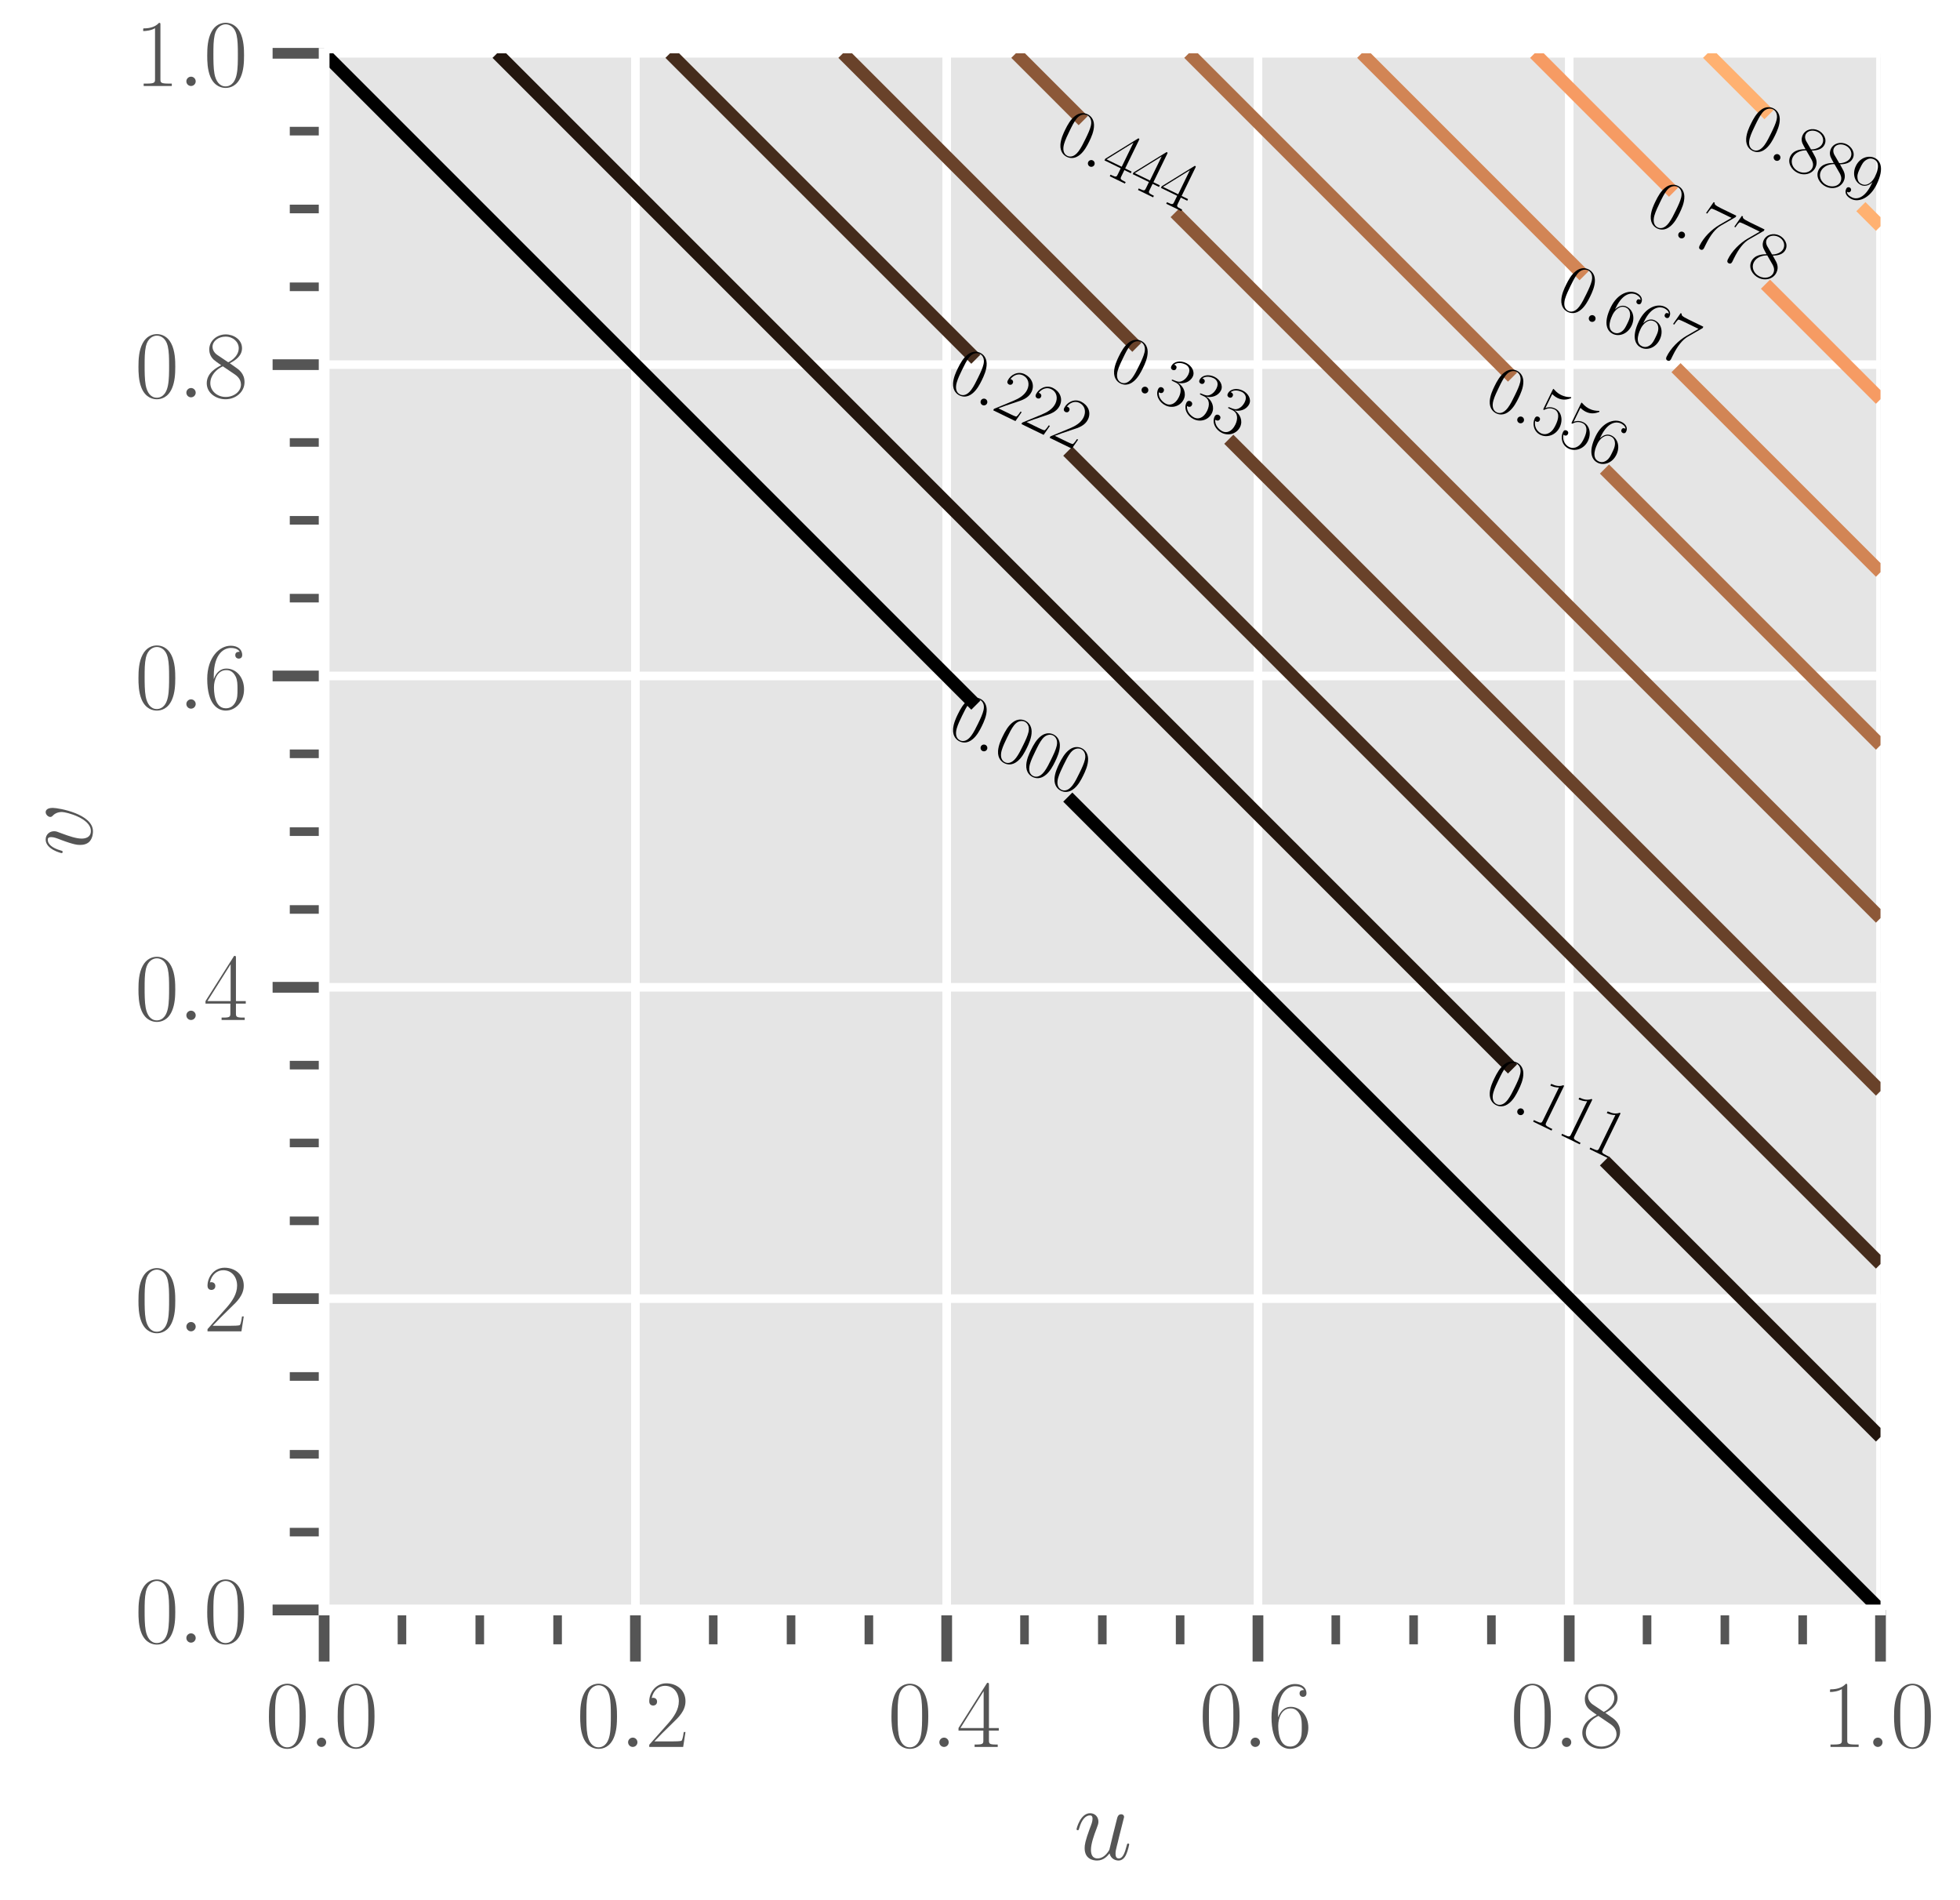 <?xml version="1.0" encoding="utf-8" standalone="no"?>
<!DOCTYPE svg PUBLIC "-//W3C//DTD SVG 1.1//EN"
  "http://www.w3.org/Graphics/SVG/1.1/DTD/svg11.dtd">
<svg xmlns:xlink="http://www.w3.org/1999/xlink" width="342.291pt" height="331.761pt" viewBox="0 0 342.291 331.761" xmlns="http://www.w3.org/2000/svg" version="1.1">
 <defs>
  <style type="text/css">*{stroke-linejoin: round; stroke-linecap: butt}</style>
 </defs>
 <g id="figure_1">
  <g id="patch_1">
   <path d="M 0 331.761 
L 342.291 331.761 
L 342.291 0 
L 0 0 
z
" style="fill: #ffffff"/>
  </g>
  <g id="axes_1">
   <g id="patch_2">
    <path d="M 56.608 281.108 
L 328.408 281.108 
L 328.408 9.308 
L 56.608 9.308 
z
" style="fill: #e5e5e5"/>
   </g>
   <g id="matplotlib.axis_1">
    <g id="xtick_1">
     <g id="line2d_1">
      <path d="M 56.608 281.108 
L 56.608 9.308 
" clip-path="url(#pbfb57b8ebc)" style="fill: none; stroke: #ffffff; stroke-width: 1.5; stroke-linecap: square"/>
     </g>
     <g id="line2d_2">
      <defs>
       <path id="m33207bd5dc" d="M 0 0 
L 0 9 
" style="stroke: #555555; stroke-width: 1.875"/>
      </defs>
      <g>
       <use xlink:href="#m33207bd5dc" x="56.608" y="281.108" style="fill: #555555; stroke: #555555; stroke-width: 1.875"/>
      </g>
     </g>
     <g id="text_1">
      <!-- $\mathdefault{0.0}$ -->
      <g style="fill: #555555" transform="translate(46.325 305.023)scale(0.165 -0.165)">
       <defs>
        <path id="CMR17-30" d="M 2688 2025 
C 2688 2416 2682 3080 2413 3591 
C 2176 4039 1798 4198 1466 4198 
C 1158 4198 768 4058 525 3597 
C 269 3118 243 2524 243 2025 
C 243 1661 250 1106 448 619 
C 723 -39 1216 -128 1466 -128 
C 1760 -128 2208 -7 2470 600 
C 2662 1042 2688 1559 2688 2025 
z
M 1466 -26 
C 1056 -26 813 325 723 812 
C 653 1188 653 1738 653 2096 
C 653 2588 653 2997 736 3387 
C 858 3929 1216 4096 1466 4096 
C 1728 4096 2067 3923 2189 3400 
C 2272 3036 2278 2607 2278 2096 
C 2278 1680 2278 1169 2202 792 
C 2067 95 1690 -26 1466 -26 
z
" transform="scale(0.016)"/>
        <path id="CMMI12-3a" d="M 1178 307 
C 1178 492 1024 619 870 619 
C 685 619 557 466 557 313 
C 557 128 710 0 864 0 
C 1050 0 1178 153 1178 307 
z
" transform="scale(0.016)"/>
       </defs>
       <use xlink:href="#CMR17-30" transform="scale(0.996)"/>
       <use xlink:href="#CMMI12-3a" transform="translate(45.69 0)scale(0.996)"/>
       <use xlink:href="#CMR17-30" transform="translate(72.788 0)scale(0.996)"/>
      </g>
     </g>
    </g>
    <g id="xtick_2">
     <g id="line2d_3">
      <path d="M 110.968 281.108 
L 110.968 9.308 
" clip-path="url(#pbfb57b8ebc)" style="fill: none; stroke: #ffffff; stroke-width: 1.5; stroke-linecap: square"/>
     </g>
     <g id="line2d_4">
      <g>
       <use xlink:href="#m33207bd5dc" x="110.968" y="281.108" style="fill: #555555; stroke: #555555; stroke-width: 1.875"/>
      </g>
     </g>
     <g id="text_2">
      <!-- $\mathdefault{0.2}$ -->
      <g style="fill: #555555" transform="translate(100.685 305.023)scale(0.165 -0.165)">
       <defs>
        <path id="CMR17-32" d="M 2669 989 
L 2554 989 
C 2490 536 2438 459 2413 420 
C 2381 369 1920 369 1830 369 
L 602 369 
C 832 619 1280 1072 1824 1597 
C 2214 1967 2669 2402 2669 3035 
C 2669 3790 2067 4224 1395 4224 
C 691 4224 262 3604 262 3030 
C 262 2780 448 2748 525 2748 
C 589 2748 781 2787 781 3010 
C 781 3207 614 3264 525 3264 
C 486 3264 448 3258 422 3245 
C 544 3790 915 4058 1306 4058 
C 1862 4058 2227 3617 2227 3035 
C 2227 2479 1901 2000 1536 1584 
L 262 146 
L 262 0 
L 2515 0 
L 2669 989 
z
" transform="scale(0.016)"/>
       </defs>
       <use xlink:href="#CMR17-30" transform="scale(0.996)"/>
       <use xlink:href="#CMMI12-3a" transform="translate(45.69 0)scale(0.996)"/>
       <use xlink:href="#CMR17-32" transform="translate(72.788 0)scale(0.996)"/>
      </g>
     </g>
    </g>
    <g id="xtick_3">
     <g id="line2d_5">
      <path d="M 165.328 281.108 
L 165.328 9.308 
" clip-path="url(#pbfb57b8ebc)" style="fill: none; stroke: #ffffff; stroke-width: 1.5; stroke-linecap: square"/>
     </g>
     <g id="line2d_6">
      <g>
       <use xlink:href="#m33207bd5dc" x="165.328" y="281.108" style="fill: #555555; stroke: #555555; stroke-width: 1.875"/>
      </g>
     </g>
     <g id="text_3">
      <!-- $\mathdefault{0.4}$ -->
      <g style="fill: #555555" transform="translate(155.045 305.023)scale(0.165 -0.165)">
       <defs>
        <path id="CMR17-34" d="M 2150 4122 
C 2150 4256 2144 4256 2029 4256 
L 128 1254 
L 128 1088 
L 1779 1088 
L 1779 457 
C 1779 224 1766 160 1318 160 
L 1197 160 
L 1197 0 
C 1402 0 1747 0 1965 0 
C 2182 0 2528 0 2733 0 
L 2733 160 
L 2611 160 
C 2163 160 2150 224 2150 457 
L 2150 1088 
L 2803 1088 
L 2803 1254 
L 2150 1254 
L 2150 4122 
z
M 1798 3703 
L 1798 1254 
L 256 1254 
L 1798 3703 
z
" transform="scale(0.016)"/>
       </defs>
       <use xlink:href="#CMR17-30" transform="scale(0.996)"/>
       <use xlink:href="#CMMI12-3a" transform="translate(45.69 0)scale(0.996)"/>
       <use xlink:href="#CMR17-34" transform="translate(72.788 0)scale(0.996)"/>
      </g>
     </g>
    </g>
    <g id="xtick_4">
     <g id="line2d_7">
      <path d="M 219.688 281.108 
L 219.688 9.308 
" clip-path="url(#pbfb57b8ebc)" style="fill: none; stroke: #ffffff; stroke-width: 1.5; stroke-linecap: square"/>
     </g>
     <g id="line2d_8">
      <g>
       <use xlink:href="#m33207bd5dc" x="219.688" y="281.108" style="fill: #555555; stroke: #555555; stroke-width: 1.875"/>
      </g>
     </g>
     <g id="text_4">
      <!-- $\mathdefault{0.6}$ -->
      <g style="fill: #555555" transform="translate(209.405 305.023)scale(0.165 -0.165)">
       <defs>
        <path id="CMR17-36" d="M 678 2176 
C 678 3690 1395 4032 1811 4032 
C 1946 4032 2272 4009 2400 3776 
C 2298 3776 2106 3776 2106 3553 
C 2106 3381 2246 3323 2336 3323 
C 2394 3323 2566 3348 2566 3560 
C 2566 3954 2246 4179 1805 4179 
C 1043 4179 243 3390 243 1984 
C 243 253 966 -128 1478 -128 
C 2099 -128 2688 427 2688 1283 
C 2688 2081 2170 2662 1517 2662 
C 1126 2662 838 2407 678 1960 
L 678 2176 
z
M 1478 25 
C 691 25 691 1200 691 1436 
C 691 1896 909 2560 1504 2560 
C 1613 2560 1926 2560 2138 2120 
C 2253 1870 2253 1609 2253 1289 
C 2253 944 2253 690 2118 434 
C 1978 171 1773 25 1478 25 
z
" transform="scale(0.016)"/>
       </defs>
       <use xlink:href="#CMR17-30" transform="scale(0.996)"/>
       <use xlink:href="#CMMI12-3a" transform="translate(45.69 0)scale(0.996)"/>
       <use xlink:href="#CMR17-36" transform="translate(72.788 0)scale(0.996)"/>
      </g>
     </g>
    </g>
    <g id="xtick_5">
     <g id="line2d_9">
      <path d="M 274.048 281.108 
L 274.048 9.308 
" clip-path="url(#pbfb57b8ebc)" style="fill: none; stroke: #ffffff; stroke-width: 1.5; stroke-linecap: square"/>
     </g>
     <g id="line2d_10">
      <g>
       <use xlink:href="#m33207bd5dc" x="274.048" y="281.108" style="fill: #555555; stroke: #555555; stroke-width: 1.875"/>
      </g>
     </g>
     <g id="text_5">
      <!-- $\mathdefault{0.8}$ -->
      <g style="fill: #555555" transform="translate(263.765 305.023)scale(0.165 -0.165)">
       <defs>
        <path id="CMR17-38" d="M 1741 2264 
C 2144 2467 2554 2773 2554 3263 
C 2554 3841 1990 4179 1472 4179 
C 890 4179 378 3759 378 3180 
C 378 3021 416 2747 666 2505 
C 730 2442 998 2251 1171 2130 
C 883 1983 211 1634 211 934 
C 211 279 838 -128 1459 -128 
C 2144 -128 2720 362 2720 1010 
C 2720 1590 2330 1857 2074 2029 
L 1741 2264 
z
M 902 2822 
C 851 2854 595 3051 595 3351 
C 595 3739 998 4032 1459 4032 
C 1965 4032 2336 3676 2336 3262 
C 2336 2669 1670 2331 1638 2331 
C 1632 2331 1626 2331 1574 2370 
L 902 2822 
z
M 2080 1519 
C 2176 1449 2483 1240 2483 851 
C 2483 381 2010 25 1472 25 
C 890 25 448 438 448 940 
C 448 1443 838 1862 1280 2060 
L 2080 1519 
z
" transform="scale(0.016)"/>
       </defs>
       <use xlink:href="#CMR17-30" transform="scale(0.996)"/>
       <use xlink:href="#CMMI12-3a" transform="translate(45.69 0)scale(0.996)"/>
       <use xlink:href="#CMR17-38" transform="translate(72.788 0)scale(0.996)"/>
      </g>
     </g>
    </g>
    <g id="xtick_6">
     <g id="line2d_11">
      <path d="M 328.408 281.108 
L 328.408 9.308 
" clip-path="url(#pbfb57b8ebc)" style="fill: none; stroke: #ffffff; stroke-width: 1.5; stroke-linecap: square"/>
     </g>
     <g id="line2d_12">
      <g>
       <use xlink:href="#m33207bd5dc" x="328.408" y="281.108" style="fill: #555555; stroke: #555555; stroke-width: 1.875"/>
      </g>
     </g>
     <g id="text_6">
      <!-- $\mathdefault{1.0}$ -->
      <g style="fill: #555555" transform="translate(318.125 305.023)scale(0.165 -0.165)">
       <defs>
        <path id="CMR17-31" d="M 1702 4058 
C 1702 4192 1696 4192 1606 4192 
C 1357 3916 979 3827 621 3827 
C 602 3827 570 3827 563 3808 
C 557 3795 557 3782 557 3648 
C 755 3648 1088 3686 1344 3839 
L 1344 461 
C 1344 236 1331 160 781 160 
L 589 160 
L 589 0 
C 896 0 1216 0 1523 0 
C 1830 0 2150 0 2458 0 
L 2458 160 
L 2266 160 
C 1715 160 1702 230 1702 458 
L 1702 4058 
z
" transform="scale(0.016)"/>
       </defs>
       <use xlink:href="#CMR17-31" transform="scale(0.996)"/>
       <use xlink:href="#CMMI12-3a" transform="translate(45.69 0)scale(0.996)"/>
       <use xlink:href="#CMR17-30" transform="translate(72.788 0)scale(0.996)"/>
      </g>
     </g>
    </g>
    <g id="xtick_7">
     <g id="line2d_13">
      <defs>
       <path id="m954b96b080" d="M 0 0 
L 0 6 
" style="stroke: #555555; stroke-width: 1.5"/>
      </defs>
      <g>
       <use xlink:href="#m954b96b080" x="70.198" y="281.108" style="fill: #555555; stroke: #555555; stroke-width: 1.5"/>
      </g>
     </g>
    </g>
    <g id="xtick_8">
     <g id="line2d_14">
      <g>
       <use xlink:href="#m954b96b080" x="83.788" y="281.108" style="fill: #555555; stroke: #555555; stroke-width: 1.5"/>
      </g>
     </g>
    </g>
    <g id="xtick_9">
     <g id="line2d_15">
      <g>
       <use xlink:href="#m954b96b080" x="97.378" y="281.108" style="fill: #555555; stroke: #555555; stroke-width: 1.5"/>
      </g>
     </g>
    </g>
    <g id="xtick_10">
     <g id="line2d_16">
      <g>
       <use xlink:href="#m954b96b080" x="124.558" y="281.108" style="fill: #555555; stroke: #555555; stroke-width: 1.5"/>
      </g>
     </g>
    </g>
    <g id="xtick_11">
     <g id="line2d_17">
      <g>
       <use xlink:href="#m954b96b080" x="138.148" y="281.108" style="fill: #555555; stroke: #555555; stroke-width: 1.5"/>
      </g>
     </g>
    </g>
    <g id="xtick_12">
     <g id="line2d_18">
      <g>
       <use xlink:href="#m954b96b080" x="151.738" y="281.108" style="fill: #555555; stroke: #555555; stroke-width: 1.5"/>
      </g>
     </g>
    </g>
    <g id="xtick_13">
     <g id="line2d_19">
      <g>
       <use xlink:href="#m954b96b080" x="178.918" y="281.108" style="fill: #555555; stroke: #555555; stroke-width: 1.5"/>
      </g>
     </g>
    </g>
    <g id="xtick_14">
     <g id="line2d_20">
      <g>
       <use xlink:href="#m954b96b080" x="192.508" y="281.108" style="fill: #555555; stroke: #555555; stroke-width: 1.5"/>
      </g>
     </g>
    </g>
    <g id="xtick_15">
     <g id="line2d_21">
      <g>
       <use xlink:href="#m954b96b080" x="206.098" y="281.108" style="fill: #555555; stroke: #555555; stroke-width: 1.5"/>
      </g>
     </g>
    </g>
    <g id="xtick_16">
     <g id="line2d_22">
      <g>
       <use xlink:href="#m954b96b080" x="233.278" y="281.108" style="fill: #555555; stroke: #555555; stroke-width: 1.5"/>
      </g>
     </g>
    </g>
    <g id="xtick_17">
     <g id="line2d_23">
      <g>
       <use xlink:href="#m954b96b080" x="246.868" y="281.108" style="fill: #555555; stroke: #555555; stroke-width: 1.5"/>
      </g>
     </g>
    </g>
    <g id="xtick_18">
     <g id="line2d_24">
      <g>
       <use xlink:href="#m954b96b080" x="260.458" y="281.108" style="fill: #555555; stroke: #555555; stroke-width: 1.5"/>
      </g>
     </g>
    </g>
    <g id="xtick_19">
     <g id="line2d_25">
      <g>
       <use xlink:href="#m954b96b080" x="287.638" y="281.108" style="fill: #555555; stroke: #555555; stroke-width: 1.5"/>
      </g>
     </g>
    </g>
    <g id="xtick_20">
     <g id="line2d_26">
      <g>
       <use xlink:href="#m954b96b080" x="301.228" y="281.108" style="fill: #555555; stroke: #555555; stroke-width: 1.5"/>
      </g>
     </g>
    </g>
    <g id="xtick_21">
     <g id="line2d_27">
      <g>
       <use xlink:href="#m954b96b080" x="314.818" y="281.108" style="fill: #555555; stroke: #555555; stroke-width: 1.5"/>
      </g>
     </g>
    </g>
    <g id="text_7">
     <!-- $u$ -->
     <g style="fill: #555555" transform="translate(187.511 324.673)scale(0.18 -0.18)">
      <defs>
       <path id="CMMI12-75" d="M 2182 370 
C 2266 13 2573 -64 2726 -64 
C 2931 -64 3085 70 3187 287 
C 3296 517 3379 894 3379 913 
C 3379 945 3354 971 3315 971 
C 3258 971 3251 939 3226 843 
C 3110 402 2995 64 2739 64 
C 2547 64 2547 275 2547 358 
C 2547 505 2566 568 2630 837 
C 2675 1009 2720 1181 2758 1360 
L 3021 2401 
C 3066 2561 3066 2574 3066 2593 
C 3066 2689 2989 2753 2893 2753 
C 2707 2753 2662 2593 2624 2433 
C 2560 2184 2214 811 2170 588 
C 2163 588 1914 64 1446 64 
C 1114 64 1050 351 1050 588 
C 1050 952 1229 1462 1395 1890 
C 1472 2095 1504 2178 1504 2305 
C 1504 2580 1306 2816 998 2816 
C 410 2816 173 1890 173 1839 
C 173 1814 198 1782 243 1782 
C 301 1782 307 1807 333 1896 
C 486 2441 736 2682 979 2682 
C 1043 2682 1146 2682 1146 2478 
C 1146 2312 1075 2127 979 1884 
C 698 1124 666 881 666 690 
C 666 38 1158 -64 1421 -64 
C 1830 -64 2054 217 2182 370 
z
" transform="scale(0.016)"/>
      </defs>
      <use xlink:href="#CMMI12-75" transform="scale(0.996)"/>
     </g>
    </g>
   </g>
   <g id="matplotlib.axis_2">
    <g id="ytick_1">
     <g id="line2d_28">
      <path d="M 56.608 281.108 
L 328.408 281.108 
" clip-path="url(#pbfb57b8ebc)" style="fill: none; stroke: #ffffff; stroke-width: 1.5; stroke-linecap: square"/>
     </g>
     <g id="line2d_29">
      <defs>
       <path id="md00095a59e" d="M 0 0 
L -9 0 
" style="stroke: #555555; stroke-width: 1.875"/>
      </defs>
      <g>
       <use xlink:href="#md00095a59e" x="56.608" y="281.108" style="fill: #555555; stroke: #555555; stroke-width: 1.875"/>
      </g>
     </g>
     <g id="text_8">
      <!-- $\mathdefault{0.0}$ -->
      <g style="fill: #555555" transform="translate(23.541 286.816)scale(0.165 -0.165)">
       <use xlink:href="#CMR17-30" transform="scale(0.996)"/>
       <use xlink:href="#CMMI12-3a" transform="translate(45.69 0)scale(0.996)"/>
       <use xlink:href="#CMR17-30" transform="translate(72.788 0)scale(0.996)"/>
      </g>
     </g>
    </g>
    <g id="ytick_2">
     <g id="line2d_30">
      <path d="M 56.608 226.748 
L 328.408 226.748 
" clip-path="url(#pbfb57b8ebc)" style="fill: none; stroke: #ffffff; stroke-width: 1.5; stroke-linecap: square"/>
     </g>
     <g id="line2d_31">
      <g>
       <use xlink:href="#md00095a59e" x="56.608" y="226.748" style="fill: #555555; stroke: #555555; stroke-width: 1.875"/>
      </g>
     </g>
     <g id="text_9">
      <!-- $\mathdefault{0.2}$ -->
      <g style="fill: #555555" transform="translate(23.541 232.456)scale(0.165 -0.165)">
       <use xlink:href="#CMR17-30" transform="scale(0.996)"/>
       <use xlink:href="#CMMI12-3a" transform="translate(45.69 0)scale(0.996)"/>
       <use xlink:href="#CMR17-32" transform="translate(72.788 0)scale(0.996)"/>
      </g>
     </g>
    </g>
    <g id="ytick_3">
     <g id="line2d_32">
      <path d="M 56.608 172.388 
L 328.408 172.388 
" clip-path="url(#pbfb57b8ebc)" style="fill: none; stroke: #ffffff; stroke-width: 1.5; stroke-linecap: square"/>
     </g>
     <g id="line2d_33">
      <g>
       <use xlink:href="#md00095a59e" x="56.608" y="172.388" style="fill: #555555; stroke: #555555; stroke-width: 1.875"/>
      </g>
     </g>
     <g id="text_10">
      <!-- $\mathdefault{0.4}$ -->
      <g style="fill: #555555" transform="translate(23.541 178.096)scale(0.165 -0.165)">
       <use xlink:href="#CMR17-30" transform="scale(0.996)"/>
       <use xlink:href="#CMMI12-3a" transform="translate(45.69 0)scale(0.996)"/>
       <use xlink:href="#CMR17-34" transform="translate(72.788 0)scale(0.996)"/>
      </g>
     </g>
    </g>
    <g id="ytick_4">
     <g id="line2d_34">
      <path d="M 56.608 118.028 
L 328.408 118.028 
" clip-path="url(#pbfb57b8ebc)" style="fill: none; stroke: #ffffff; stroke-width: 1.5; stroke-linecap: square"/>
     </g>
     <g id="line2d_35">
      <g>
       <use xlink:href="#md00095a59e" x="56.608" y="118.028" style="fill: #555555; stroke: #555555; stroke-width: 1.875"/>
      </g>
     </g>
     <g id="text_11">
      <!-- $\mathdefault{0.6}$ -->
      <g style="fill: #555555" transform="translate(23.541 123.736)scale(0.165 -0.165)">
       <use xlink:href="#CMR17-30" transform="scale(0.996)"/>
       <use xlink:href="#CMMI12-3a" transform="translate(45.69 0)scale(0.996)"/>
       <use xlink:href="#CMR17-36" transform="translate(72.788 0)scale(0.996)"/>
      </g>
     </g>
    </g>
    <g id="ytick_5">
     <g id="line2d_36">
      <path d="M 56.608 63.668 
L 328.408 63.668 
" clip-path="url(#pbfb57b8ebc)" style="fill: none; stroke: #ffffff; stroke-width: 1.5; stroke-linecap: square"/>
     </g>
     <g id="line2d_37">
      <g>
       <use xlink:href="#md00095a59e" x="56.608" y="63.668" style="fill: #555555; stroke: #555555; stroke-width: 1.875"/>
      </g>
     </g>
     <g id="text_12">
      <!-- $\mathdefault{0.8}$ -->
      <g style="fill: #555555" transform="translate(23.541 69.376)scale(0.165 -0.165)">
       <use xlink:href="#CMR17-30" transform="scale(0.996)"/>
       <use xlink:href="#CMMI12-3a" transform="translate(45.69 0)scale(0.996)"/>
       <use xlink:href="#CMR17-38" transform="translate(72.788 0)scale(0.996)"/>
      </g>
     </g>
    </g>
    <g id="ytick_6">
     <g id="line2d_38">
      <path d="M 56.608 9.308 
L 328.408 9.308 
" clip-path="url(#pbfb57b8ebc)" style="fill: none; stroke: #ffffff; stroke-width: 1.5; stroke-linecap: square"/>
     </g>
     <g id="line2d_39">
      <g>
       <use xlink:href="#md00095a59e" x="56.608" y="9.308" style="fill: #555555; stroke: #555555; stroke-width: 1.875"/>
      </g>
     </g>
     <g id="text_13">
      <!-- $\mathdefault{1.0}$ -->
      <g style="fill: #555555" transform="translate(23.541 15.016)scale(0.165 -0.165)">
       <use xlink:href="#CMR17-31" transform="scale(0.996)"/>
       <use xlink:href="#CMMI12-3a" transform="translate(45.69 0)scale(0.996)"/>
       <use xlink:href="#CMR17-30" transform="translate(72.788 0)scale(0.996)"/>
      </g>
     </g>
    </g>
    <g id="ytick_7">
     <g id="line2d_40">
      <defs>
       <path id="m062839cc76" d="M 0 0 
L -6 0 
" style="stroke: #555555; stroke-width: 1.5"/>
      </defs>
      <g>
       <use xlink:href="#m062839cc76" x="56.608" y="267.518" style="fill: #555555; stroke: #555555; stroke-width: 1.5"/>
      </g>
     </g>
    </g>
    <g id="ytick_8">
     <g id="line2d_41">
      <g>
       <use xlink:href="#m062839cc76" x="56.608" y="253.928" style="fill: #555555; stroke: #555555; stroke-width: 1.5"/>
      </g>
     </g>
    </g>
    <g id="ytick_9">
     <g id="line2d_42">
      <g>
       <use xlink:href="#m062839cc76" x="56.608" y="240.338" style="fill: #555555; stroke: #555555; stroke-width: 1.5"/>
      </g>
     </g>
    </g>
    <g id="ytick_10">
     <g id="line2d_43">
      <g>
       <use xlink:href="#m062839cc76" x="56.608" y="213.158" style="fill: #555555; stroke: #555555; stroke-width: 1.5"/>
      </g>
     </g>
    </g>
    <g id="ytick_11">
     <g id="line2d_44">
      <g>
       <use xlink:href="#m062839cc76" x="56.608" y="199.568" style="fill: #555555; stroke: #555555; stroke-width: 1.5"/>
      </g>
     </g>
    </g>
    <g id="ytick_12">
     <g id="line2d_45">
      <g>
       <use xlink:href="#m062839cc76" x="56.608" y="185.978" style="fill: #555555; stroke: #555555; stroke-width: 1.5"/>
      </g>
     </g>
    </g>
    <g id="ytick_13">
     <g id="line2d_46">
      <g>
       <use xlink:href="#m062839cc76" x="56.608" y="158.798" style="fill: #555555; stroke: #555555; stroke-width: 1.5"/>
      </g>
     </g>
    </g>
    <g id="ytick_14">
     <g id="line2d_47">
      <g>
       <use xlink:href="#m062839cc76" x="56.608" y="145.208" style="fill: #555555; stroke: #555555; stroke-width: 1.5"/>
      </g>
     </g>
    </g>
    <g id="ytick_15">
     <g id="line2d_48">
      <g>
       <use xlink:href="#m062839cc76" x="56.608" y="131.618" style="fill: #555555; stroke: #555555; stroke-width: 1.5"/>
      </g>
     </g>
    </g>
    <g id="ytick_16">
     <g id="line2d_49">
      <g>
       <use xlink:href="#m062839cc76" x="56.608" y="104.438" style="fill: #555555; stroke: #555555; stroke-width: 1.5"/>
      </g>
     </g>
    </g>
    <g id="ytick_17">
     <g id="line2d_50">
      <g>
       <use xlink:href="#m062839cc76" x="56.608" y="90.848" style="fill: #555555; stroke: #555555; stroke-width: 1.5"/>
      </g>
     </g>
    </g>
    <g id="ytick_18">
     <g id="line2d_51">
      <g>
       <use xlink:href="#m062839cc76" x="56.608" y="77.258" style="fill: #555555; stroke: #555555; stroke-width: 1.5"/>
      </g>
     </g>
    </g>
    <g id="ytick_19">
     <g id="line2d_52">
      <g>
       <use xlink:href="#m062839cc76" x="56.608" y="50.078" style="fill: #555555; stroke: #555555; stroke-width: 1.5"/>
      </g>
     </g>
    </g>
    <g id="ytick_20">
     <g id="line2d_53">
      <g>
       <use xlink:href="#m062839cc76" x="56.608" y="36.488" style="fill: #555555; stroke: #555555; stroke-width: 1.5"/>
      </g>
     </g>
    </g>
    <g id="ytick_21">
     <g id="line2d_54">
      <g>
       <use xlink:href="#m062839cc76" x="56.608" y="22.898" style="fill: #555555; stroke: #555555; stroke-width: 1.5"/>
      </g>
     </g>
    </g>
    <g id="text_14">
     <!-- $v$ -->
     <g style="fill: #555555" transform="translate(16.053 149.452)rotate(-90)scale(0.18 -0.18)">
      <defs>
       <path id="CMMI12-76" d="M 2925 2389 
C 2925 2791 2720 2816 2669 2816 
C 2515 2816 2374 2663 2374 2535 
C 2374 2459 2419 2414 2445 2389 
C 2509 2331 2675 2159 2675 1827 
C 2675 1558 2291 64 1523 64 
C 1133 64 1056 390 1056 626 
C 1056 945 1203 1392 1376 1852 
C 1478 2114 1504 2178 1504 2305 
C 1504 2574 1312 2816 998 2816 
C 410 2816 173 1890 173 1839 
C 173 1814 198 1782 243 1782 
C 301 1782 307 1807 333 1897 
C 486 2446 736 2689 979 2689 
C 1037 2689 1146 2689 1146 2478 
C 1146 2312 1075 2127 979 1884 
C 672 1067 672 869 672 715 
C 672 575 691 313 890 134 
C 1120 -64 1440 -64 1498 -64 
C 2560 -64 2925 2024 2925 2389 
z
" transform="scale(0.016)"/>
      </defs>
      <use xlink:href="#CMMI12-76" transform="scale(0.996)"/>
     </g>
    </g>
   </g>
   <g id="PathCollection_1">
    <path d="M 56.608 9.308 
L 65.981 18.68 
L 75.353 28.053 
L 84.725 37.425 
L 94.098 46.797 
L 103.47 56.17 
L 112.843 65.542 
L 122.215 74.915 
L 131.587 84.287 
L 140.96 93.659 
L 150.332 103.032 
L 159.705 112.404 
L 169.077 121.777 
L 170.422 123.121 
" clip-path="url(#pbfb57b8ebc)" style="fill: none; stroke: #000000; stroke-width: 2.25"/>
    <path d="M 186.477 139.177 
L 187.822 140.522 
L 197.194 149.894 
L 206.567 159.266 
L 215.939 168.639 
L 225.312 178.011 
L 234.684 187.384 
L 244.056 196.756 
L 253.429 206.128 
L 262.801 215.501 
L 272.174 224.873 
L 281.546 234.246 
L 290.918 243.618 
L 300.291 252.991 
L 309.663 262.363 
L 319.036 271.735 
L 328.408 281.108 
" clip-path="url(#pbfb57b8ebc)" style="fill: none; stroke: #000000; stroke-width: 2.25"/>
   </g>
   <g id="PathCollection_2">
    <path d="M 86.808 9.308 
L 94.098 16.597 
L 96.181 18.68 
L 103.47 25.97 
L 105.553 28.053 
L 112.843 35.342 
L 114.925 37.425 
L 122.215 44.715 
L 124.298 46.797 
L 131.587 54.087 
L 133.67 56.17 
L 140.96 63.459 
L 143.043 65.542 
L 150.332 72.832 
L 152.415 74.915 
L 159.705 82.204 
L 161.787 84.287 
L 169.077 91.577 
L 171.16 93.659 
L 178.449 100.949 
L 180.532 103.032 
L 187.822 110.322 
L 189.905 112.404 
L 197.194 119.694 
L 199.277 121.777 
L 206.567 129.066 
L 208.649 131.149 
L 215.939 138.439 
L 218.022 140.522 
L 225.312 147.811 
L 227.394 149.894 
L 234.684 157.184 
L 236.767 159.266 
L 244.056 166.556 
L 246.139 168.639 
L 253.429 175.928 
L 255.512 178.011 
L 262.801 185.301 
L 264.146 186.646 
" clip-path="url(#pbfb57b8ebc)" style="fill: none; stroke: #23160e; stroke-width: 2.25"/>
    <path d="M 280.201 202.701 
L 281.546 204.046 
L 283.629 206.128 
L 290.918 213.418 
L 293.001 215.501 
L 300.291 222.791 
L 302.374 224.873 
L 309.663 232.163 
L 311.746 234.246 
L 319.036 241.535 
L 321.118 243.618 
L 328.408 250.908 
" clip-path="url(#pbfb57b8ebc)" style="fill: none; stroke: #23160e; stroke-width: 2.25"/>
   </g>
   <g id="PathCollection_3">
    <path d="M 117.008 9.308 
L 122.215 14.515 
L 126.381 18.68 
L 131.587 23.887 
L 135.753 28.053 
L 140.96 33.259 
L 145.125 37.425 
L 150.332 42.632 
L 154.498 46.797 
L 159.705 52.004 
L 163.87 56.17 
L 169.077 61.377 
L 170.422 62.721 
" clip-path="url(#pbfb57b8ebc)" style="fill: none; stroke: #452c1c; stroke-width: 2.25"/>
    <path d="M 186.477 78.777 
L 187.822 80.122 
L 191.987 84.287 
L 197.194 89.494 
L 201.36 93.659 
L 206.567 98.866 
L 210.732 103.032 
L 215.939 108.239 
L 220.105 112.404 
L 225.312 117.611 
L 229.477 121.777 
L 234.684 126.984 
L 238.849 131.149 
L 244.056 136.356 
L 248.222 140.522 
L 253.429 145.728 
L 257.594 149.894 
L 262.801 155.101 
L 266.967 159.266 
L 272.174 164.473 
L 276.339 168.639 
L 281.546 173.846 
L 285.712 178.011 
L 290.918 183.218 
L 295.084 187.384 
L 300.291 192.591 
L 304.456 196.756 
L 309.663 201.963 
L 313.829 206.128 
L 319.036 211.335 
L 323.201 215.501 
L 328.408 220.708 
" clip-path="url(#pbfb57b8ebc)" style="fill: none; stroke: #452c1c; stroke-width: 2.25"/>
   </g>
   <g id="PathCollection_4">
    <path d="M 147.208 9.308 
L 150.332 12.432 
L 156.581 18.68 
L 159.705 21.804 
L 165.953 28.053 
L 169.077 31.177 
L 175.325 37.425 
L 178.449 40.549 
L 184.698 46.797 
L 187.822 49.922 
L 194.07 56.17 
L 197.194 59.294 
L 198.539 60.639 
" clip-path="url(#pbfb57b8ebc)" style="fill: none; stroke: #69422a; stroke-width: 2.25"/>
    <path d="M 214.594 76.694 
L 215.939 78.039 
L 222.187 84.287 
L 225.312 87.411 
L 231.56 93.659 
L 234.684 96.784 
L 240.932 103.032 
L 244.056 106.156 
L 250.305 112.404 
L 253.429 115.528 
L 259.677 121.777 
L 262.801 124.901 
L 269.049 131.149 
L 272.174 134.273 
L 278.422 140.522 
L 281.546 143.646 
L 287.794 149.894 
L 290.918 153.018 
L 297.167 159.266 
L 300.291 162.391 
L 306.539 168.639 
L 309.663 171.763 
L 315.912 178.011 
L 319.036 181.135 
L 325.284 187.384 
L 328.408 190.508 
" clip-path="url(#pbfb57b8ebc)" style="fill: none; stroke: #69422a; stroke-width: 2.25"/>
   </g>
   <g id="PathCollection_5">
    <path d="M 177.408 9.308 
L 178.449 10.349 
L 186.781 18.68 
L 187.822 19.722 
L 189.167 21.066 
" clip-path="url(#pbfb57b8ebc)" style="fill: none; stroke: #8c5838; stroke-width: 2.25"/>
    <path d="M 205.222 37.122 
L 205.525 37.425 
L 206.567 38.466 
L 214.898 46.797 
L 215.939 47.839 
L 224.27 56.17 
L 225.312 57.211 
L 233.643 65.542 
L 234.684 66.584 
L 243.015 74.915 
L 244.056 75.956 
L 252.387 84.287 
L 253.429 85.328 
L 261.76 93.659 
L 262.801 94.701 
L 271.132 103.032 
L 272.174 104.073 
L 280.505 112.404 
L 281.546 113.446 
L 289.877 121.777 
L 290.918 122.818 
L 299.249 131.149 
L 300.291 132.191 
L 308.622 140.522 
L 309.663 141.563 
L 317.994 149.894 
L 319.036 150.935 
L 327.367 159.266 
L 328.408 160.308 
" clip-path="url(#pbfb57b8ebc)" style="fill: none; stroke: #8c5838; stroke-width: 2.25"/>
   </g>
   <g id="PathCollection_6">
    <path d="M 207.608 9.308 
L 215.939 17.639 
L 216.981 18.68 
L 225.312 27.011 
L 226.353 28.053 
L 234.684 36.384 
L 235.725 37.425 
L 244.056 45.756 
L 245.098 46.797 
L 253.429 55.128 
L 254.47 56.17 
L 262.801 64.501 
L 263.843 65.542 
L 264.146 65.846 
" clip-path="url(#pbfb57b8ebc)" style="fill: none; stroke: #af6f47; stroke-width: 2.25"/>
    <path d="M 280.201 81.901 
L 281.546 83.246 
L 282.587 84.287 
L 290.918 92.618 
L 291.96 93.659 
L 300.291 101.991 
L 301.332 103.032 
L 309.663 111.363 
L 310.705 112.404 
L 319.036 120.735 
L 320.077 121.777 
L 328.408 130.108 
" clip-path="url(#pbfb57b8ebc)" style="fill: none; stroke: #af6f47; stroke-width: 2.25"/>
   </g>
   <g id="PathCollection_7">
    <path d="M 237.808 9.308 
L 244.056 15.556 
L 247.181 18.68 
L 253.429 24.928 
L 256.553 28.053 
L 262.801 34.301 
L 265.925 37.425 
L 272.174 43.673 
L 275.298 46.797 
L 276.642 48.142 
" clip-path="url(#pbfb57b8ebc)" style="fill: none; stroke: #d28555; stroke-width: 2.25"/>
    <path d="M 292.698 64.197 
L 294.043 65.542 
L 300.291 71.791 
L 303.415 74.915 
L 309.663 81.163 
L 312.787 84.287 
L 319.036 90.535 
L 322.16 93.659 
L 328.408 99.908 
" clip-path="url(#pbfb57b8ebc)" style="fill: none; stroke: #d28555; stroke-width: 2.25"/>
   </g>
   <g id="PathCollection_8">
    <path d="M 268.008 9.308 
L 272.174 13.473 
L 277.381 18.68 
L 281.546 22.846 
L 286.753 28.053 
L 290.918 32.218 
L 292.263 33.563 
" clip-path="url(#pbfb57b8ebc)" style="fill: none; stroke: #f69b63; stroke-width: 2.25"/>
    <path d="M 308.319 49.618 
L 309.663 50.963 
L 314.87 56.17 
L 319.036 60.335 
L 324.243 65.542 
L 328.408 69.708 
" clip-path="url(#pbfb57b8ebc)" style="fill: none; stroke: #f69b63; stroke-width: 2.25"/>
   </g>
   <g id="PathCollection_9">
    <path d="M 298.208 9.308 
L 300.291 11.391 
L 307.581 18.68 
L 308.925 20.025 
" clip-path="url(#pbfb57b8ebc)" style="fill: none; stroke: #ffb171; stroke-width: 2.25"/>
    <path d="M 324.981 36.08 
L 326.325 37.425 
L 328.408 39.508 
" clip-path="url(#pbfb57b8ebc)" style="fill: none; stroke: #ffb171; stroke-width: 2.25"/>
   </g>
   <g id="PathCollection_10"/>
   <g id="patch_3">
    <path d="M 56.608 281.108 
L 56.608 9.308 
" style="fill: none; stroke: #ffffff; stroke-width: 1.875; stroke-linejoin: miter; stroke-linecap: square"/>
   </g>
   <g id="patch_4">
    <path d="M 56.608 281.108 
L 328.408 281.108 
" style="fill: none; stroke: #ffffff; stroke-width: 1.875; stroke-linejoin: miter; stroke-linecap: square"/>
   </g>
   <g id="text_15">
    <!-- $\mathdefault{0.000}$ -->
    <g transform="translate(165.155 127.998)rotate(-334.029)scale(0.12 -0.12)">
     <use xlink:href="#CMR17-30" transform="scale(0.996)"/>
     <use xlink:href="#CMMI12-3a" transform="translate(45.69 0)scale(0.996)"/>
     <use xlink:href="#CMR17-30" transform="translate(72.788 0)scale(0.996)"/>
     <use xlink:href="#CMR17-30" transform="translate(118.478 0)scale(0.996)"/>
     <use xlink:href="#CMR17-30" transform="translate(164.169 0)scale(0.996)"/>
    </g>
   </g>
   <g id="text_16">
    <!-- $\mathdefault{0.111}$ -->
    <g transform="translate(258.879 191.522)rotate(-334.029)scale(0.12 -0.12)">
     <use xlink:href="#CMR17-30" transform="scale(0.996)"/>
     <use xlink:href="#CMMI12-3a" transform="translate(45.69 0)scale(0.996)"/>
     <use xlink:href="#CMR17-31" transform="translate(72.788 0)scale(0.996)"/>
     <use xlink:href="#CMR17-31" transform="translate(118.478 0)scale(0.996)"/>
     <use xlink:href="#CMR17-31" transform="translate(164.169 0)scale(0.996)"/>
    </g>
   </g>
   <g id="text_17">
    <!-- $\mathdefault{0.222}$ -->
    <g transform="translate(165.155 67.598)rotate(-334.029)scale(0.12 -0.12)">
     <use xlink:href="#CMR17-30" transform="scale(0.996)"/>
     <use xlink:href="#CMMI12-3a" transform="translate(45.69 0)scale(0.996)"/>
     <use xlink:href="#CMR17-32" transform="translate(72.788 0)scale(0.996)"/>
     <use xlink:href="#CMR17-32" transform="translate(118.478 0)scale(0.996)"/>
     <use xlink:href="#CMR17-32" transform="translate(164.169 0)scale(0.996)"/>
    </g>
   </g>
   <g id="text_18">
    <!-- $\mathdefault{0.333}$ -->
    <g transform="translate(193.272 65.515)rotate(-334.029)scale(0.12 -0.12)">
     <defs>
      <path id="CMR17-33" d="M 1414 2157 
C 1984 2157 2234 1662 2234 1090 
C 2234 320 1824 25 1453 25 
C 1114 25 563 194 390 693 
C 422 680 454 680 486 680 
C 640 680 755 782 755 948 
C 755 1133 614 1216 486 1216 
C 378 1216 211 1165 211 926 
C 211 335 787 -128 1466 -128 
C 2176 -128 2720 430 2720 1085 
C 2720 1707 2208 2157 1600 2227 
C 2086 2328 2554 2756 2554 3329 
C 2554 3820 2048 4179 1472 4179 
C 890 4179 378 3829 378 3329 
C 378 3110 544 3072 627 3072 
C 762 3072 877 3155 877 3321 
C 877 3486 762 3569 627 3569 
C 602 3569 570 3569 544 3557 
C 730 3959 1235 4032 1459 4032 
C 1683 4032 2106 3925 2106 3320 
C 2106 3143 2080 2828 1862 2550 
C 1670 2304 1453 2304 1242 2284 
C 1210 2284 1062 2269 1037 2269 
C 992 2263 966 2257 966 2208 
C 966 2163 973 2157 1101 2157 
L 1414 2157 
z
" transform="scale(0.016)"/>
     </defs>
     <use xlink:href="#CMR17-30" transform="scale(0.996)"/>
     <use xlink:href="#CMMI12-3a" transform="translate(45.69 0)scale(0.996)"/>
     <use xlink:href="#CMR17-33" transform="translate(72.788 0)scale(0.996)"/>
     <use xlink:href="#CMR17-33" transform="translate(118.478 0)scale(0.996)"/>
     <use xlink:href="#CMR17-33" transform="translate(164.169 0)scale(0.996)"/>
    </g>
   </g>
   <g id="text_19">
    <!-- $\mathdefault{0.444}$ -->
    <g transform="translate(183.9 25.943)rotate(-334.029)scale(0.12 -0.12)">
     <use xlink:href="#CMR17-30" transform="scale(0.996)"/>
     <use xlink:href="#CMMI12-3a" transform="translate(45.69 0)scale(0.996)"/>
     <use xlink:href="#CMR17-34" transform="translate(72.788 0)scale(0.996)"/>
     <use xlink:href="#CMR17-34" transform="translate(118.478 0)scale(0.996)"/>
     <use xlink:href="#CMR17-34" transform="translate(164.169 0)scale(0.996)"/>
    </g>
   </g>
   <g id="text_20">
    <!-- $\mathdefault{0.556}$ -->
    <g transform="translate(258.879 70.722)rotate(-334.029)scale(0.12 -0.12)">
     <defs>
      <path id="CMR17-35" d="M 730 3692 
C 794 3666 1056 3584 1325 3584 
C 1920 3584 2246 3911 2432 4100 
C 2432 4157 2432 4192 2394 4192 
C 2387 4192 2374 4192 2323 4163 
C 2099 4058 1837 3973 1517 3973 
C 1325 3973 1037 3999 723 4139 
C 653 4171 640 4171 634 4171 
C 602 4171 595 4164 595 4037 
L 595 2203 
C 595 2089 595 2057 659 2057 
C 691 2057 704 2070 736 2114 
C 941 2401 1222 2522 1542 2522 
C 1766 2522 2246 2382 2246 1289 
C 2246 1085 2246 715 2054 421 
C 1894 159 1645 25 1370 25 
C 947 25 518 320 403 814 
C 429 807 480 795 506 795 
C 589 795 749 840 749 1038 
C 749 1210 627 1280 506 1280 
C 358 1280 262 1190 262 1011 
C 262 454 704 -128 1382 -128 
C 2042 -128 2669 440 2669 1264 
C 2669 2030 2170 2624 1549 2624 
C 1222 2624 947 2503 730 2274 
L 730 3692 
z
" transform="scale(0.016)"/>
     </defs>
     <use xlink:href="#CMR17-30" transform="scale(0.996)"/>
     <use xlink:href="#CMMI12-3a" transform="translate(45.69 0)scale(0.996)"/>
     <use xlink:href="#CMR17-35" transform="translate(72.788 0)scale(0.996)"/>
     <use xlink:href="#CMR17-35" transform="translate(118.478 0)scale(0.996)"/>
     <use xlink:href="#CMR17-36" transform="translate(164.169 0)scale(0.996)"/>
    </g>
   </g>
   <g id="text_21">
    <!-- $\mathdefault{0.667}$ -->
    <g transform="translate(271.376 53.019)rotate(-334.029)scale(0.12 -0.12)">
     <defs>
      <path id="CMR17-37" d="M 2886 3941 
L 2886 4081 
L 1382 4081 
C 634 4081 621 4165 595 4288 
L 480 4288 
L 294 3094 
L 410 3094 
C 429 3215 474 3540 550 3661 
C 589 3712 1062 3712 1171 3712 
L 2579 3712 
L 1869 2661 
C 1395 1954 1069 999 1069 165 
C 1069 89 1069 -128 1299 -128 
C 1530 -128 1530 89 1530 171 
L 1530 465 
C 1530 1508 1709 2196 2003 2636 
L 2886 3941 
z
" transform="scale(0.016)"/>
     </defs>
     <use xlink:href="#CMR17-30" transform="scale(0.996)"/>
     <use xlink:href="#CMMI12-3a" transform="translate(45.69 0)scale(0.996)"/>
     <use xlink:href="#CMR17-36" transform="translate(72.788 0)scale(0.996)"/>
     <use xlink:href="#CMR17-36" transform="translate(118.478 0)scale(0.996)"/>
     <use xlink:href="#CMR17-37" transform="translate(164.169 0)scale(0.996)"/>
    </g>
   </g>
   <g id="text_22">
    <!-- $\mathdefault{0.778}$ -->
    <g transform="translate(286.996 38.439)rotate(-334.029)scale(0.12 -0.12)">
     <use xlink:href="#CMR17-30" transform="scale(0.996)"/>
     <use xlink:href="#CMMI12-3a" transform="translate(45.69 0)scale(0.996)"/>
     <use xlink:href="#CMR17-37" transform="translate(72.788 0)scale(0.996)"/>
     <use xlink:href="#CMR17-37" transform="translate(118.478 0)scale(0.996)"/>
     <use xlink:href="#CMR17-38" transform="translate(164.169 0)scale(0.996)"/>
    </g>
   </g>
   <g id="text_23">
    <!-- $\mathdefault{0.889}$ -->
    <g transform="translate(303.659 24.901)rotate(-334.029)scale(0.12 -0.12)">
     <defs>
      <path id="CMR17-39" d="M 2253 1864 
C 2253 464 1670 31 1190 31 
C 1043 31 685 31 538 294 
C 704 268 826 357 826 518 
C 826 692 685 749 595 749 
C 538 749 365 723 365 506 
C 365 71 742 -128 1203 -128 
C 1939 -128 2688 674 2688 2073 
C 2688 3817 1971 4179 1485 4179 
C 851 4179 243 3628 243 2778 
C 243 1991 762 1408 1414 1408 
C 1952 1408 2189 1903 2253 2112 
L 2253 1864 
z
M 1427 1510 
C 1254 1510 1011 1542 813 1922 
C 678 2169 678 2461 678 2771 
C 678 3146 678 3405 858 3684 
C 947 3817 1114 4032 1485 4032 
C 2240 4032 2240 2885 2240 2632 
C 2240 2182 2035 1510 1427 1510 
z
" transform="scale(0.016)"/>
     </defs>
     <use xlink:href="#CMR17-30" transform="scale(0.996)"/>
     <use xlink:href="#CMMI12-3a" transform="translate(45.69 0)scale(0.996)"/>
     <use xlink:href="#CMR17-38" transform="translate(72.788 0)scale(0.996)"/>
     <use xlink:href="#CMR17-38" transform="translate(118.478 0)scale(0.996)"/>
     <use xlink:href="#CMR17-39" transform="translate(164.169 0)scale(0.996)"/>
    </g>
   </g>
  </g>
 </g>
 <defs>
  <clipPath id="pbfb57b8ebc">
   <rect x="56.608" y="9.308" width="271.8" height="271.8"/>
  </clipPath>
 </defs>
</svg>
